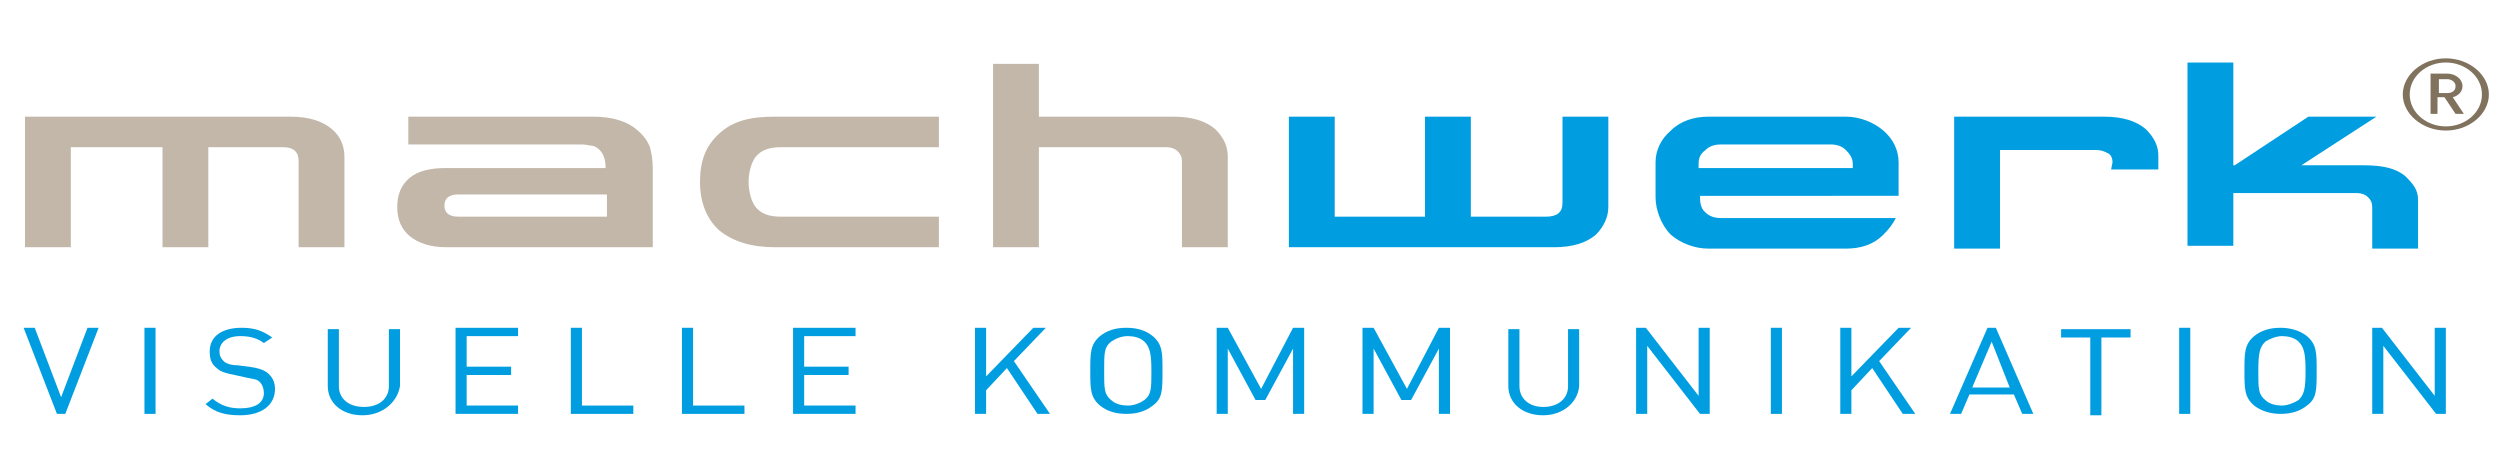 <?xml version="1.0" encoding="utf-8"?>
<!-- Generator: Adobe Illustrator 23.0.1, SVG Export Plug-In . SVG Version: 6.00 Build 0)  -->
<svg version="1.1" id="Ebene_1" xmlns="http://www.w3.org/2000/svg" xmlns:xlink="http://www.w3.org/1999/xlink" x="0px" y="0px"
	 viewBox="0 0 180 34.3" style="enable-background:new 0 0 180 34.3;" xml:space="preserve">
<style type="text/css">
	.st0{fill:#009EE0;}
	.st1{fill:#C2B7A9;}
	.st2{fill:#81725E;}
</style>
<path class="st0" d="M122.3,12.1v-0.3c0-0.4,0.1-0.7,0.5-1c0.3-0.3,0.7-0.4,1.1-0.4h7.9c0.4,0,0.8,0.1,1.1,0.4
	c0.3,0.3,0.5,0.6,0.5,1v0.3H122.3z M136.7,14.1v-2.4c0-0.9-0.4-1.7-1.1-2.3c-0.7-0.6-1.7-1-2.7-1H123c-1,0-2,0.3-2.7,1
	c-0.7,0.6-1.1,1.4-1.1,2.3v2.5c0,0.9,0.4,2,1.1,2.7c0.7,0.6,1.7,1,2.7,1h9.9c1.1,0,2-0.3,2.7-1c0.4-0.4,0.7-0.8,0.9-1.2h-4.7h0h-7.9
	c-0.4,0-0.8-0.1-1.1-0.4c-0.4-0.3-0.4-0.9-0.4-1.2L136.7,14.1L136.7,14.1z"/>
<path class="st1" d="M21.5,11.6c0-0.7-0.4-1-1.1-1H15v7.2h-3.3v-7.2H5.1v7.2H1.8V8.4h19.1c1.3,0,2.3,0.3,3,0.9
	c0.6,0.5,0.9,1.2,0.9,2v6.5h-3.3V11.6z"/>
<path class="st1" d="M43.7,15.7V14H33c-0.7,0-1,0.3-1,0.8c0,0.5,0.3,0.8,1,0.8H43.7L43.7,15.7z M29.4,10.4V8.4h13.3
	c1.3,0,2.4,0.3,3.1,0.9c0.5,0.4,0.8,0.8,1,1.3c0.1,0.4,0.2,0.9,0.2,1.5v5.7H32.1c-1.1,0-2-0.3-2.6-0.8s-0.9-1.2-0.9-2.1
	c0-0.9,0.3-1.6,0.9-2.1c0.6-0.5,1.5-0.7,2.6-0.7h11.5V12c0-0.7-0.3-1.3-0.9-1.5c-0.2,0-0.5-0.1-0.8-0.1L29.4,10.4L29.4,10.4z"/>
<path class="st1" d="M67.6,8.4v2.2H56.2c-0.8,0-1.4,0.2-1.8,0.7c-0.3,0.4-0.5,1.1-0.5,1.8c0,0.7,0.2,1.4,0.5,1.8
	c0.4,0.5,1,0.7,1.8,0.7h11.4v2.2H55.8c-1.7,0-3-0.4-4-1.2c-0.9-0.8-1.4-2-1.4-3.5s0.4-2.6,1.4-3.5s2.2-1.2,4-1.2H67.6L67.6,8.4z"/>
<path class="st1" d="M74.8,10.6v7.2h-3.3V4.6h3.3v3.8h9.7c1.3,0,2.3,0.3,3,0.9c0.6,0.6,0.9,1.2,0.9,2v6.5h-3.3v-6.2
	c0-0.3-0.1-0.5-0.3-0.7c-0.2-0.2-0.5-0.3-0.8-0.3H74.8L74.8,10.6z"/>
<path class="st0" d="M112.5,8.4h3.3v6.5c0,0.7-0.3,1.4-0.9,2c-0.7,0.6-1.7,0.9-3,0.9H92.8V8.4h3.3v7.2h6.5V8.4h3.3v7.2h5.4
	c0.8,0,1.2-0.3,1.2-1L112.5,8.4L112.5,8.4z"/>
<path class="st0" d="M152.1,11.7c0-0.3-0.1-0.6-0.4-0.7c-0.2-0.1-0.4-0.2-0.8-0.2l-6.9,0v7.1h-3.3V8.4l10.8,0c1.3,0,2.3,0.3,3,0.9
	c0.6,0.6,0.9,1.2,0.9,1.9v1H152L152.1,11.7L152.1,11.7z"/>
<path class="st0" d="M173.2,12.7c-0.7-0.6-1.7-0.8-3-0.8h-4.5l5.4-3.5h-4.9l-5.3,3.5h-0.1V4.5h-3.3v13.2h3.3v-3.8v0h8.9
	c0.3,0,0.6,0.1,0.8,0.3c0.2,0.2,0.3,0.4,0.3,0.7v3h3.3v-3.5C174.1,13.7,173.8,13.3,173.2,12.7z"/>
<g>
	<path class="st2" d="M176.1,9.4c-1.7,0-3.1-1.2-3.1-2.6s1.4-2.6,3.1-2.6s3.1,1.2,3.1,2.6C179.2,8.2,177.8,9.4,176.1,9.4z
		 M176.1,4.5c-1.4,0-2.6,1-2.6,2.3s1.2,2.3,2.6,2.3s2.6-1,2.6-2.3S177.5,4.5,176.1,4.5z M176.8,8.2L176,7h-0.5v1.2H175V5.3h1.2
		c0.6,0,1.1,0.4,1.1,0.9c0,0.4-0.3,0.7-0.7,0.8l0.8,1.2H176.8L176.8,8.2z M176.2,5.7h-0.6v1h0.6c0.4,0,0.6-0.2,0.6-0.5
		C176.8,5.9,176.5,5.7,176.2,5.7z"/>
</g>
<g>
	<path class="st0" d="M4.7,29.8H4.1l-2.4-6.2h0.8l1.9,5l1.9-5h0.8L4.7,29.8z"/>
	<path class="st0" d="M10.4,29.8v-6.2h0.8v6.2H10.4z"/>
	<path class="st0" d="M17.3,29.9c-1.1,0-1.8-0.2-2.5-0.8l0.5-0.4c0.6,0.5,1.2,0.7,2,0.7c1.1,0,1.7-0.4,1.7-1.1
		c0-0.3-0.1-0.6-0.3-0.8c-0.2-0.2-0.4-0.2-0.9-0.3L16.9,27c-0.5-0.1-1-0.2-1.3-0.5c-0.4-0.3-0.5-0.7-0.5-1.2c0-1.1,0.9-1.7,2.3-1.7
		c0.9,0,1.5,0.2,2.2,0.7L19,24.7c-0.4-0.3-0.9-0.5-1.7-0.5c-1,0-1.5,0.5-1.5,1.1c0,0.3,0.1,0.5,0.3,0.7c0.2,0.2,0.6,0.3,1,0.3
		l0.8,0.1c0.7,0.1,1,0.2,1.3,0.4c0.4,0.3,0.6,0.7,0.6,1.2C19.8,29.2,18.8,29.9,17.3,29.9z"/>
	<path class="st0" d="M26.1,29.9c-1.5,0-2.5-0.9-2.5-2.1v-4.1h0.8v4.1c0,0.9,0.7,1.5,1.8,1.5c1.1,0,1.8-0.6,1.8-1.5v-4.1h0.8v4.1
		C28.6,29,27.5,29.9,26.1,29.9z"/>
	<path class="st0" d="M32.8,29.8v-6.2h4.5v0.6h-3.7v2.2h3.2V27h-3.2v2.2h3.7v0.6L32.8,29.8L32.8,29.8z"/>
	<path class="st0" d="M41.1,29.8v-6.2h0.8v5.6h3.7v0.6H41.1z"/>
	<path class="st0" d="M49.1,29.8v-6.2h0.8v5.6h3.7v0.6H49.1z"/>
	<path class="st0" d="M57.1,29.8v-6.2h4.5v0.6h-3.7v2.2h3.2V27h-3.2v2.2h3.7v0.6L57.1,29.8L57.1,29.8z"/>
	<path class="st0" d="M74.7,29.8l-2.2-3.3l-1.5,1.6v1.7h-0.8v-6.2h0.8v3.5l3.4-3.5h0.9L73,26l2.6,3.8H74.7L74.7,29.8z"/>
	<path class="st0" d="M83,29.2c-0.5,0.4-1.1,0.6-1.9,0.6s-1.4-0.2-1.9-0.6c-0.7-0.6-0.7-1.2-0.7-2.5c0-1.3,0-1.9,0.7-2.5
		c0.5-0.4,1.1-0.6,1.9-0.6s1.4,0.2,1.9,0.6c0.7,0.6,0.7,1.2,0.7,2.5C83.7,28.1,83.7,28.7,83,29.2z M82.4,24.6
		c-0.3-0.3-0.8-0.4-1.2-0.4c-0.5,0-0.9,0.2-1.2,0.4c-0.5,0.4-0.5,0.8-0.5,2.1c0,1.3,0,1.7,0.5,2.1c0.3,0.3,0.8,0.4,1.2,0.4
		c0.5,0,0.9-0.2,1.2-0.4c0.5-0.4,0.5-0.8,0.5-2.1C82.9,25.5,82.8,25,82.4,24.6z"/>
	<path class="st0" d="M93.1,29.8v-4.7l-2,3.7h-0.7l-2-3.7v4.7h-0.8v-6.2h0.8l2.4,4.4l2.3-4.4h0.8v6.2H93.1z"/>
	<path class="st0" d="M103.6,29.8v-4.7l-2,3.7h-0.7l-2-3.7v4.7h-0.8v-6.2h0.8l2.4,4.4l2.3-4.4h0.8v6.2H103.6z"/>
	<path class="st0" d="M111.1,29.9c-1.5,0-2.5-0.9-2.5-2.1v-4.1h0.8v4.1c0,0.9,0.7,1.5,1.7,1.5c1.1,0,1.8-0.6,1.8-1.5v-4.1h0.8v4.1
		C113.6,29,112.5,29.9,111.1,29.9z"/>
	<path class="st0" d="M122.4,29.8l-3.8-4.9v4.9h-0.8v-6.2h0.7l3.8,4.9v-4.9h0.8v6.2H122.4z"/>
	<path class="st0" d="M127.5,29.8v-6.2h0.8v6.2H127.5z"/>
	<path class="st0" d="M137,29.8l-2.2-3.3l-1.5,1.6v1.7h-0.8v-6.2h0.8v3.5l3.4-3.5h0.9l-2.3,2.4l2.6,3.8H137L137,29.8z"/>
	<path class="st0" d="M145.6,29.8l-0.6-1.4h-3.2l-0.6,1.4h-0.8l2.7-6.2h0.6l2.7,6.2H145.6z M143.4,24.6l-1.4,3.3h2.7L143.4,24.6z"/>
	<path class="st0" d="M151.3,24.3v5.6h-0.8v-5.6h-2.1v-0.6h5v0.6H151.3z"/>
	<path class="st0" d="M156.9,29.8v-6.2h0.8v6.2H156.9z"/>
	<path class="st0" d="M166.1,29.2c-0.5,0.4-1.1,0.6-1.9,0.6c-0.7,0-1.4-0.2-1.9-0.6c-0.7-0.6-0.7-1.2-0.7-2.5c0-1.3,0-1.9,0.7-2.5
		c0.5-0.4,1.1-0.6,1.9-0.6c0.7,0,1.4,0.2,1.9,0.6c0.7,0.6,0.7,1.2,0.7,2.5C166.8,28.1,166.8,28.7,166.1,29.2z M165.5,24.6
		c-0.3-0.3-0.8-0.4-1.2-0.4s-0.9,0.2-1.2,0.4c-0.4,0.4-0.5,0.8-0.5,2.1c0,1.3,0,1.7,0.5,2.1c0.3,0.3,0.8,0.4,1.2,0.4
		s0.9-0.2,1.2-0.4c0.4-0.4,0.5-0.8,0.5-2.1C166,25.5,165.9,25,165.5,24.6z"/>
	<path class="st0" d="M175.4,29.8l-3.8-4.9v4.9h-0.8v-6.2h0.7l3.8,4.9v-4.9h0.8v6.2H175.4z"/>
</g>
</svg>
